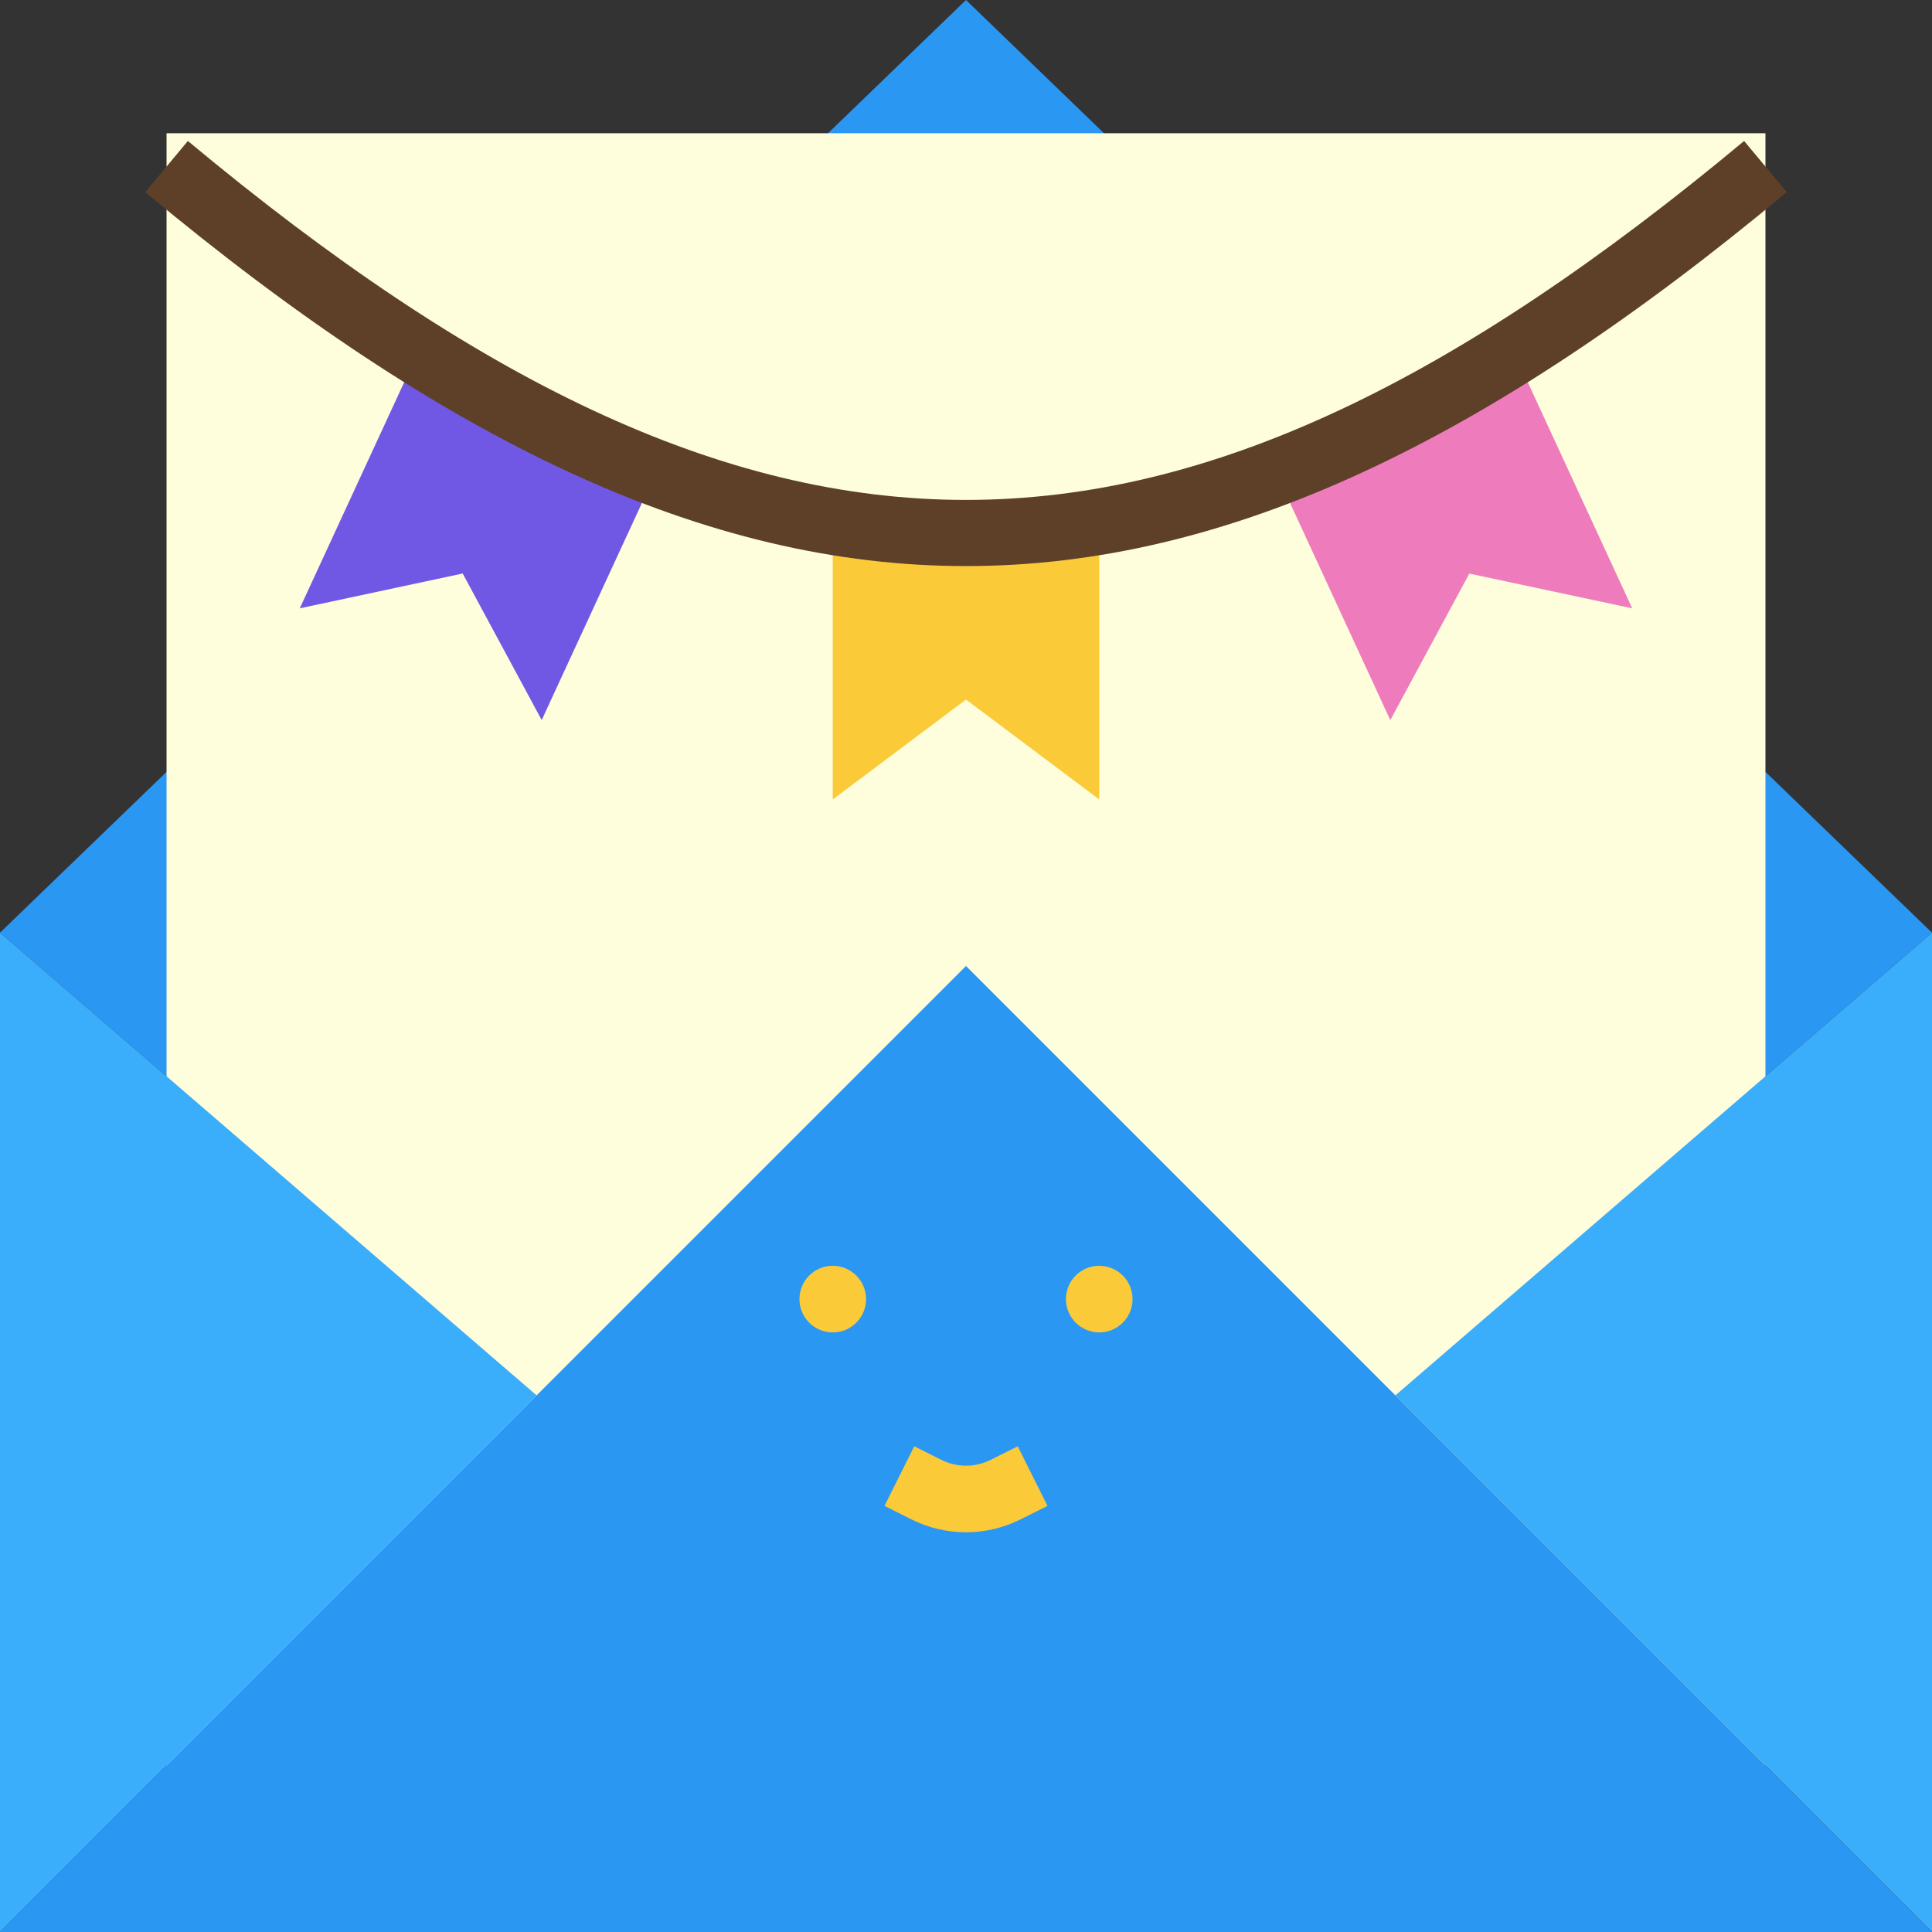 <svg height="464pt" viewBox="0 0 464 464" width="464pt" xmlns="http://www.w3.org/2000/svg"><rect x="0" y="0" width="464" height="464" fill="#333333" stroke="none"/><path d="m464 224-128.879 111.121-103.121-103.121-103.121 103.121-128.879-111.121 232-224zm0 0" fill="#2a97f3"/><path d="m40 32h384v424h-384zm0 0" fill="#fefddc"/><path d="m464 224v240l-128.879-128.879zm0 0" fill="#3aadfb"/><path d="m335.121 335.121-103.121-103.121-232 232h464zm0 0" fill="#2a97f3"/><path d="m128.879 335.121-128.879 128.879v-240zm0 0" fill="#3aadfb"/><g fill="#faca39"><path d="m208 312c0 4.418-3.582 8-8 8s-8-3.582-8-8 3.582-8 8-8 8 3.582 8 8zm0 0"/><path d="m272 312c0 4.418-3.582 8-8 8s-8-3.582-8-8 3.582-8 8-8 8 3.582 8 8zm0 0"/><path d="m232 368c-4.52.008-8.98-1.039-13.023-3.055l-6.551-3.281 7.148-14.312 6.555 3.281c3.699 1.832 8.043 1.832 11.742 0l6.555-3.281 7.148 14.312-6.551 3.281c-4.047 2.012-8.504 3.059-13.023 3.055zm0 0"/><path d="m200 125.246v66.754l32-24 32 24v-66.754c-21.18 3.602-42.82 3.602-64 0zm0 0"/></g><path d="m306.457 113.504 27.445 59.449 18.977-35.199 39.121 8.344-28.457-61.602c-18.023 11.527-37.148 21.246-57.086 29.008zm0 0" fill="#ee7cbd"/><path d="m100.457 84.465-28.457 61.633 39.121-8.363 18.977 35.203 27.445-59.449c-19.938-7.77-39.062-17.488-57.086-29.023zm0 0" fill="#7058e5"/><path d="m232 135.953c-62.641 0-125.273-29.938-197.121-89.809l10.242-12.289c137.977 114.945 235.781 114.945 373.758 0l10.242 12.289c-71.848 59.871-134.48 89.809-197.121 89.809zm0 0" fill="#5e4029"/></svg>